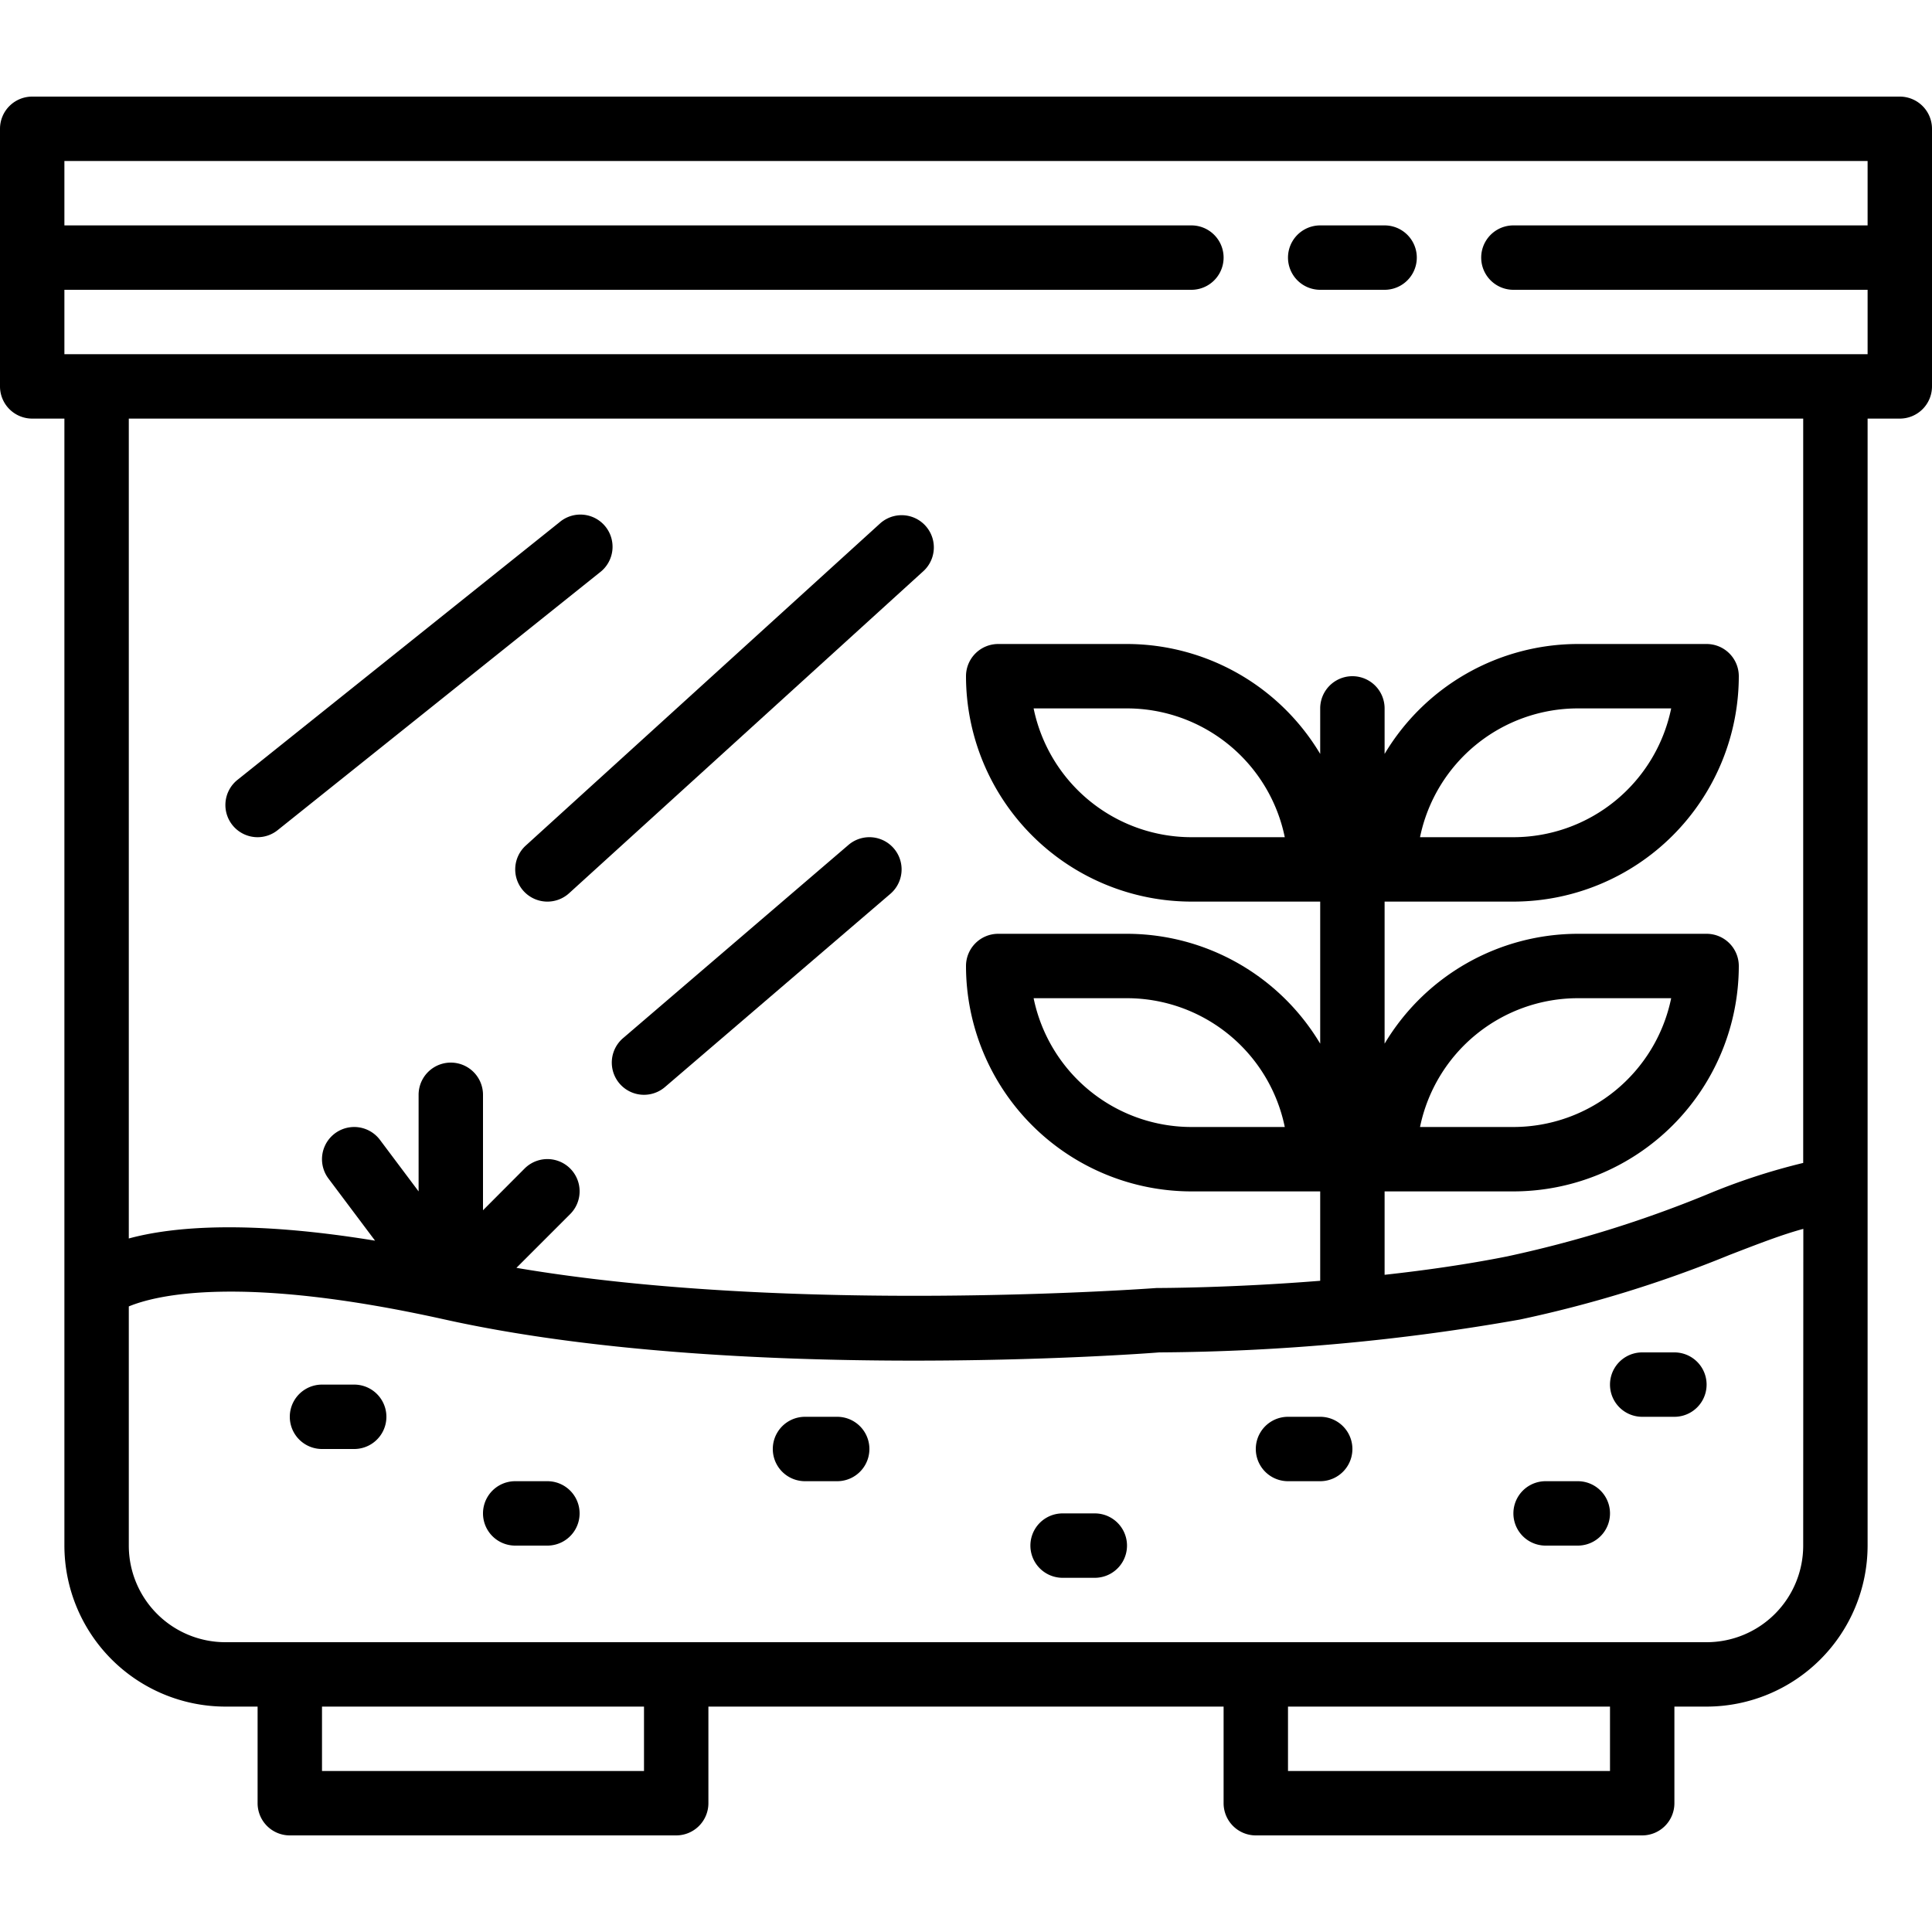 <?xml version="1.0" encoding="utf-8"?><svg width="30" height="30" xmlns="http://www.w3.org/2000/svg" viewBox="0 0 30 30"><path d="M29.5 1.5H.5A.5.5 0 000 2v4a.5.5 0 00.5.5H1V24a2.503 2.503 0 002.5 2.5H4V28a.5.5 0 00.5.5h6a.5.5 0 00.5-.5v-1.5h8V28a.5.5 0 00.5.5h6a.5.5 0 00.5-.5v-1.5h.5A2.503 2.503 0 0029 24V6.5h.5A.5.5 0 0030 6V2a.5.5 0 00-.5-.5zM10 27.5H5v-1h5v1zm15 0h-5v-1h5v1zm3-3.5a1.5 1.5 0 01-1.5 1.5h-23A1.5 1.5 0 012 24v-3.714c.423-.175 1.735-.5 4.892.2C11.412 21.492 17.77 21.02 18 21a33.184 33.184 0 005.6-.51 18.966 18.966 0 003.255-1.003c.443-.171.827-.32 1.147-.405L28 24zm0-5.942a9.883 9.883 0 00-1.507.495c-1 .41-2.035.73-3.093.957-.618.123-1.271.216-1.9.285V18.5h2A3.504 3.504 0 0027 15a.5.5 0 00-.5-.5h-2a3.5 3.5 0 00-3 1.706V14h2a3.504 3.504 0 003.5-3.5.5.5 0 00-.5-.5h-2a3.5 3.5 0 00-3 1.707V11a.5.5 0 00-1 0v.707a3.5 3.5 0 00-3-1.707h-2a.5.5 0 00-.5.5 3.504 3.504 0 003.5 3.5h2v2.206a3.5 3.5 0 00-3-1.706h-2a.5.5 0 00-.5.5 3.504 3.504 0 003.5 3.5h2v1.388C19.103 20 18.002 20 17.961 20c-.06.004-5.64.42-9.942-.313l.835-.835a.5.5 0 00-.708-.707l-.646.648V17a.5.5 0 00-1 0v1.5l-.6-.8a.5.5 0 10-.8.6l.724.965c-1.959-.32-3.138-.22-3.824-.034V6.5h26v11.558zm-5.95-.558a2.504 2.504 0 012.45-2h1.45a2.504 2.504 0 01-2.45 2h-1.45zm0-4.5a2.504 2.504 0 012.45-2h1.45a2.504 2.504 0 01-2.45 2h-1.45zm-2.1 0H18.5a2.504 2.504 0 01-2.45-2h1.45a2.504 2.504 0 012.45 2zm0 4.5H18.5a2.504 2.504 0 01-2.45-2h1.45a2.504 2.504 0 012.45 2zM29 3.5h-5.5a.5.5 0 000 1H29v1H1v-1h17.5a.5.5 0 000-1H1v-1h28v1z"/><path d="M20.5 4.5h1a.5.5 0 000-1h-1a.5.5 0 000 1zM5.5 21.5H5a.5.5 0 000 1h.5a.5.5 0 000-1zM8.5 23H8a.5.5 0 000 1h.5a.5.5 0 000-1zM13 22h-.5a.5.5 0 000 1h.5a.5.5 0 000-1zM17 23.5h-.5a.5.5 0 000 1h.5a.5.5 0 000-1zM20.5 22H20a.5.5 0 000 1h.5a.5.5 0 000-1zM24.5 23H24a.5.5 0 000 1h.5a.5.5 0 000-1zM26 21h-.5a.5.5 0 000 1h.5a.5.5 0 000-1zM4 13a.498.498 0 00.312-.11l5-4a.5.5 0 10-.625-.78l-5 4A.5.5 0 004 13zM8.13 13.836a.5.5 0 00.707.034l5.5-5a.5.5 0 00-.673-.74l-5.5 5a.5.5 0 00-.034.706zM13.175 13.12l-3.5 3a.5.5 0 10.65.76l3.5-3a.5.5 0 10-.65-.76z"/></svg>